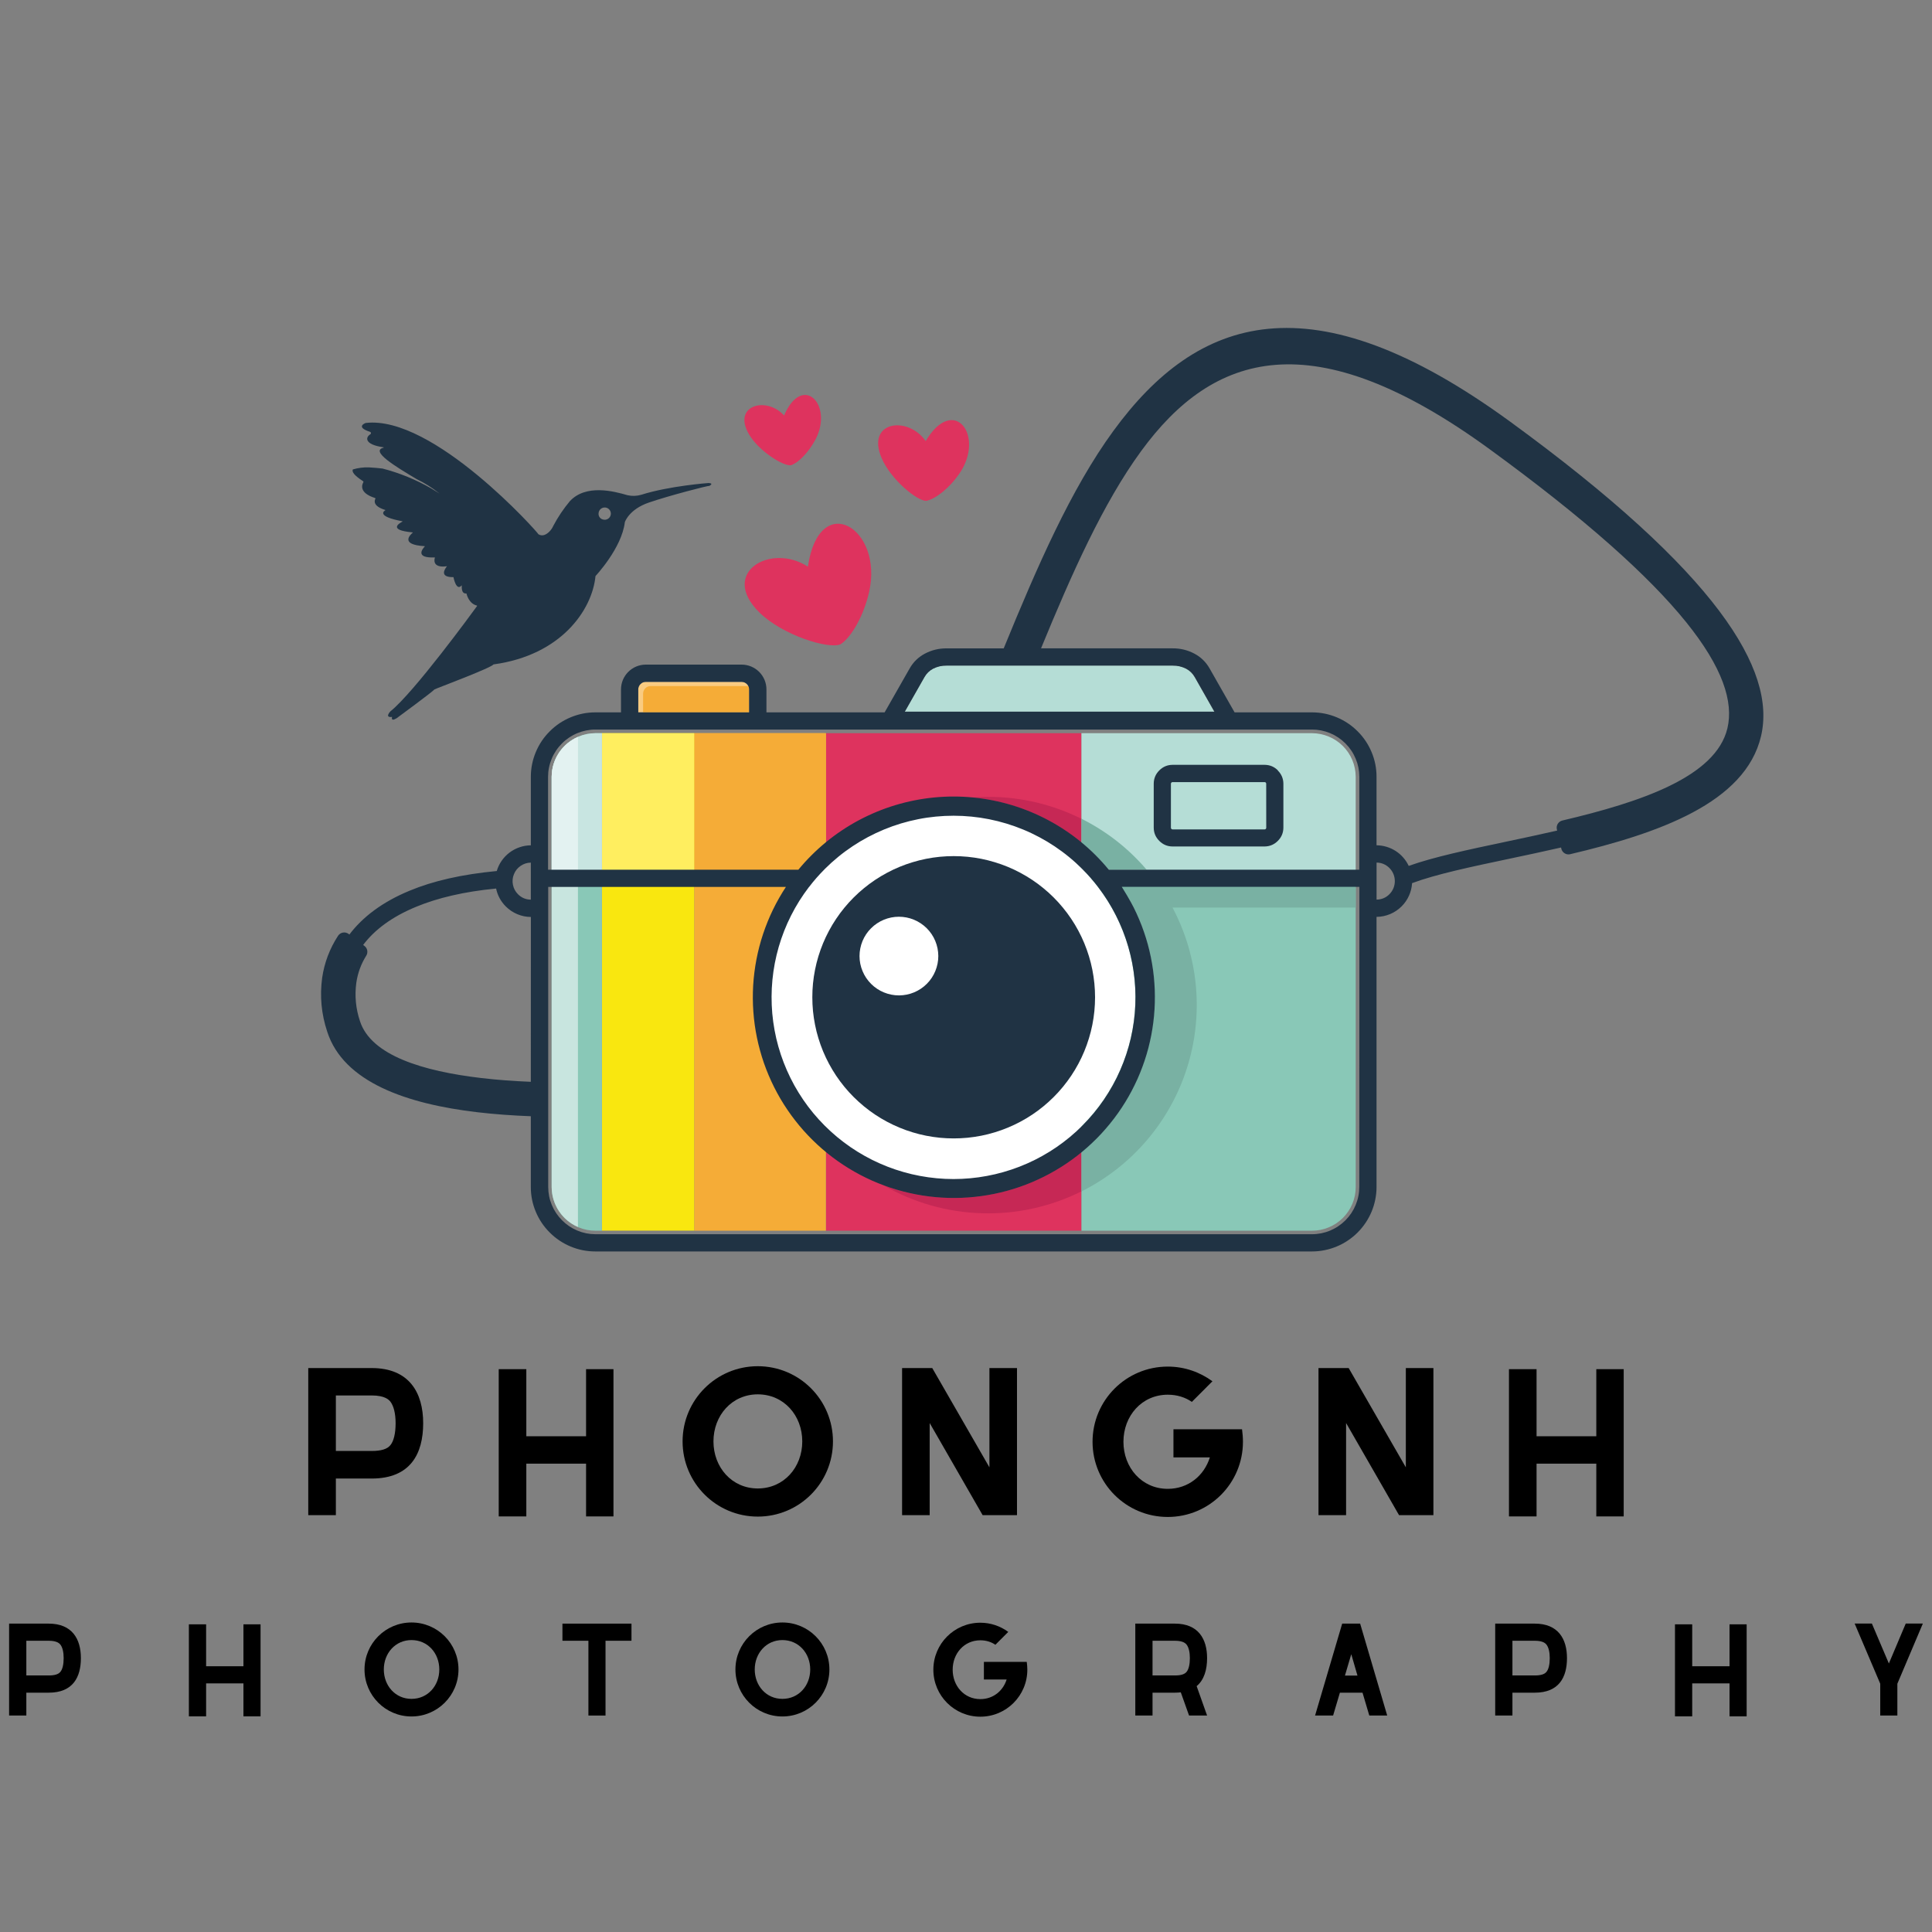 <?xml version="1.0" encoding="UTF-8"?><svg xmlns="http://www.w3.org/2000/svg" xmlns:xlink="http://www.w3.org/1999/xlink" contentScriptType="text/ecmascript" width="375" zoomAndPan="magnify" contentStyleType="text/css" viewBox="0 0 375 375" height="375" preserveAspectRatio="xMidYMid meet" version="1.0"><rect x="0" y="0" width="375" height="375" fill="#808080" stroke="none"/><defs><g><g id="glyph-0-0"><path d="M 14.809 -28.547 L 2.496 -28.547 L 2.496 0 L 7.852 0 L 7.852 -7.102 L 14.809 -7.102 C 22.34 -7.102 24.801 -11.918 24.801 -17.844 C 24.801 -23.766 22.09 -28.547 14.809 -28.547 Z M 18.449 -13.598 C 17.844 -12.812 16.629 -12.453 14.809 -12.453 L 7.852 -12.453 L 7.852 -23.23 L 14.809 -23.23 C 17.449 -23.23 18.164 -22.34 18.414 -22.055 C 19.09 -21.195 19.449 -19.699 19.449 -17.844 C 19.449 -15.879 19.09 -14.383 18.449 -13.598 Z M 18.449 -13.598 "/></g><g id="glyph-0-1"><path d="M 19.449 -28.332 L 19.449 -15.309 L 7.852 -15.309 L 7.852 -28.332 L 2.496 -28.332 L 2.496 0.25 L 7.852 0.25 L 7.852 -9.992 L 19.449 -9.992 L 19.449 0.25 L 24.766 0.25 L 24.766 -28.332 Z M 19.449 -28.332 "/></g><g id="glyph-0-2"><path d="M 15.844 -28.906 C 7.781 -28.906 1.25 -22.375 1.25 -14.309 C 1.25 -6.246 7.781 0.285 15.844 0.285 C 23.91 0.285 30.438 -6.246 30.438 -14.309 C 30.438 -22.375 23.91 -28.906 15.844 -28.906 Z M 15.844 -23.445 C 20.91 -23.445 24.48 -19.34 24.48 -14.309 C 24.48 -9.277 20.91 -5.176 15.844 -5.176 C 10.812 -5.176 7.242 -9.277 7.242 -14.309 C 7.242 -19.34 10.812 -23.445 15.844 -23.445 Z M 15.844 -23.445 "/></g><g id="glyph-0-3"><path d="M 19.449 -28.547 L 19.449 -9.277 L 8.352 -28.547 L 2.496 -28.547 L 2.496 0 L 7.852 0 L 7.852 -17.879 L 18.129 0 L 24.801 0 L 24.801 -28.547 Z M 19.449 -28.547 "/></g><g id="glyph-0-4"><path d="M 31.512 -16.664 L 18.199 -16.664 L 18.199 -11.207 L 25.266 -11.207 C 24.16 -7.672 21.09 -5.102 17.094 -5.102 C 12.062 -5.102 8.492 -9.207 8.492 -14.238 C 8.492 -19.27 12.062 -23.375 17.094 -23.375 C 18.879 -23.375 20.484 -22.875 21.77 -21.98 L 25.766 -25.98 C 23.34 -27.762 20.34 -28.832 17.094 -28.832 C 9.027 -28.832 2.496 -22.305 2.496 -14.238 C 2.496 -6.172 9.027 0.355 17.094 0.355 C 25.156 0.355 31.688 -6.172 31.688 -14.238 C 31.688 -15.059 31.617 -15.879 31.512 -16.664 Z M 31.512 -16.664 "/></g><g id="glyph-1-0"><path d="M 9.254 -17.84 L 1.562 -17.84 L 1.562 0 L 4.906 0 L 4.906 -4.438 L 9.254 -4.438 C 13.957 -4.438 15.496 -7.449 15.496 -11.148 C 15.496 -14.852 13.801 -17.84 9.254 -17.84 Z M 11.527 -8.496 C 11.148 -8.004 10.391 -7.781 9.254 -7.781 L 4.906 -7.781 L 4.906 -14.516 L 9.254 -14.516 C 10.902 -14.516 11.348 -13.957 11.504 -13.781 C 11.93 -13.246 12.152 -12.309 12.152 -11.148 C 12.152 -9.922 11.93 -8.984 11.527 -8.496 Z M 11.527 -8.496 "/></g><g id="glyph-1-1"><path d="M 12.152 -17.703 L 12.152 -9.566 L 4.906 -9.566 L 4.906 -17.703 L 1.562 -17.703 L 1.562 0.156 L 4.906 0.156 L 4.906 -6.242 L 12.152 -6.242 L 12.152 0.156 L 15.473 0.156 L 15.473 -17.703 Z M 12.152 -17.703 "/></g><g id="glyph-1-2"><path d="M 9.898 -18.062 C 4.859 -18.062 0.781 -13.98 0.781 -8.941 C 0.781 -3.902 4.859 0.18 9.898 0.18 C 14.938 0.18 19.02 -3.902 19.02 -8.941 C 19.02 -13.98 14.938 -18.062 9.898 -18.062 Z M 9.898 -14.648 C 13.066 -14.648 15.297 -12.086 15.297 -8.941 C 15.297 -5.797 13.066 -3.234 9.898 -3.234 C 6.758 -3.234 4.527 -5.797 4.527 -8.941 C 4.527 -12.086 6.758 -14.648 9.898 -14.648 Z M 9.898 -14.648 "/></g><g id="glyph-1-3"><path d="M 14.961 -17.84 L 1.562 -17.84 L 1.562 -14.516 L 6.602 -14.516 L 6.602 0 L 9.922 0 L 9.922 -14.516 L 14.961 -14.516 Z M 14.961 -17.84 "/></g><g id="glyph-1-4"><path d="M 19.688 -10.414 L 11.371 -10.414 L 11.371 -7 L 15.785 -7 C 15.094 -4.793 13.18 -3.188 10.68 -3.188 C 7.535 -3.188 5.309 -5.754 5.309 -8.898 C 5.309 -12.039 7.535 -14.605 10.68 -14.605 C 11.797 -14.605 12.797 -14.293 13.602 -13.734 L 16.098 -16.234 C 14.582 -17.348 12.711 -18.016 10.68 -18.016 C 5.641 -18.016 1.562 -13.938 1.562 -8.898 C 1.562 -3.859 5.641 0.223 10.68 0.223 C 15.719 0.223 19.801 -3.859 19.801 -8.898 C 19.801 -9.41 19.754 -9.922 19.688 -10.414 Z M 19.688 -10.414 "/></g><g id="glyph-1-5"><path d="M 15.496 -11.148 C 15.496 -14.852 13.801 -17.84 9.254 -17.84 L 1.562 -17.84 L 1.562 0 L 4.906 0 L 4.906 -4.438 L 9.254 -4.438 C 9.656 -4.438 10.035 -4.461 10.391 -4.504 L 11.996 0 L 15.496 0 L 13.469 -5.707 C 14.938 -6.934 15.496 -8.918 15.496 -11.148 Z M 4.906 -7.781 L 4.906 -14.516 L 9.254 -14.516 C 10.902 -14.516 11.348 -13.957 11.504 -13.781 C 11.93 -13.246 12.152 -12.309 12.152 -11.148 C 12.152 -9.922 11.93 -8.984 11.527 -8.496 C 11.148 -8.004 10.391 -7.781 9.254 -7.781 Z M 4.906 -7.781 "/></g><g id="glyph-1-6"><path d="M 12.086 0 L 15.562 0 L 10.324 -17.793 L 10.324 -17.84 L 6.824 -17.84 L 1.562 0 L 5.062 0 L 6.379 -4.438 L 10.77 -4.438 Z M 7.359 -7.758 L 8.586 -11.906 L 9.789 -7.758 Z M 7.359 -7.758 "/></g><g id="glyph-1-7"><path d="M 11.484 -17.859 L 8.207 -10.102 L 4.906 -17.859 L 1.562 -17.859 L 6.531 -6.176 L 6.531 0 L 9.855 0 L 9.855 -6.176 L 14.805 -17.859 Z M 11.484 -17.859 "/></g></g><clipPath id="clip-0"><path d="M 62.039 63.656 L 342.539 63.656 L 342.539 242.906 L 62.039 242.906 Z M 62.039 63.656 " clip-rule="nonzero"/></clipPath></defs><path fill="rgb(87.059%, 20%, 36.859%)" d="M 160.309 218.613 L 160.309 238.879 L 209.91 238.879 L 209.91 218.613 C 209.098 219.418 208.242 220.184 207.352 220.906 C 206.461 221.629 205.539 222.305 204.582 222.938 C 203.629 223.57 202.641 224.156 201.629 224.691 C 200.617 225.227 199.578 225.715 198.516 226.148 C 197.457 226.582 196.379 226.965 195.277 227.297 C 194.18 227.629 193.07 227.902 191.945 228.125 C 190.816 228.348 189.684 228.516 188.543 228.625 C 187.402 228.738 186.258 228.793 185.109 228.793 C 183.965 228.793 182.82 228.738 181.676 228.625 C 180.535 228.516 179.402 228.348 178.277 228.125 C 177.152 227.902 176.039 227.629 174.941 227.297 C 173.844 226.965 172.766 226.582 171.703 226.148 C 170.641 225.715 169.605 225.227 168.594 224.691 C 167.578 224.156 166.594 223.57 165.637 222.938 C 164.68 222.305 163.758 221.629 162.867 220.906 C 161.977 220.184 161.125 219.418 160.309 218.613 Z M 160.309 218.613 " fill-opacity="1" fill-rule="evenodd"/><path fill="rgb(87.059%, 20%, 36.859%)" d="M 160.309 142.312 L 160.309 168.52 C 161.125 167.715 161.977 166.953 162.867 166.23 C 163.758 165.508 164.684 164.832 165.641 164.199 C 166.594 163.566 167.578 162.984 168.594 162.449 C 169.605 161.91 170.645 161.426 171.703 160.992 C 172.766 160.555 173.844 160.176 174.945 159.844 C 176.043 159.516 177.152 159.238 178.277 159.016 C 179.402 158.793 180.535 158.629 181.68 158.516 C 182.82 158.406 183.965 158.352 185.109 158.352 C 186.258 158.352 187.402 158.406 188.543 158.516 C 189.684 158.629 190.816 158.793 191.941 159.016 C 193.066 159.238 194.18 159.516 195.277 159.844 C 196.375 160.176 197.457 160.555 198.516 160.992 C 199.578 161.426 200.613 161.91 201.629 162.449 C 202.641 162.984 203.625 163.566 204.582 164.199 C 205.539 164.832 206.461 165.508 207.352 166.23 C 208.242 166.953 209.094 167.715 209.91 168.52 L 209.91 142.312 Z M 160.309 142.312 " fill-opacity="1" fill-rule="evenodd"/><path fill="rgb(87.059%, 20%, 36.859%)" d="M 163.156 125.051 C 165.305 123.641 167.641 119.488 168.684 114.953 C 171.562 102.469 159.008 94.984 156.812 109.988 C 149.594 105.297 139.566 111.148 147.379 118.859 C 151.891 123.316 160.871 126.074 163.156 125.051 Z M 163.156 125.051 " fill-opacity="1" fill-rule="evenodd"/><path fill="rgb(87.059%, 20%, 36.859%)" d="M 179.801 97.215 C 181.582 96.859 184.227 94.777 186.125 92.059 C 191.355 84.664 185.148 76.41 179.672 85.617 C 176.207 80.617 168.059 81.754 171.117 88.898 C 172.891 93.07 178.027 97.277 179.801 97.215 Z M 179.801 97.215 " fill-opacity="1" fill-rule="evenodd"/><path fill="rgb(87.059%, 20%, 36.859%)" d="M 153.543 90.301 C 154.992 89.812 156.973 87.781 158.277 85.32 C 161.844 78.562 155.762 72.336 152.191 80.645 C 148.746 76.836 142.07 78.672 145.387 84.316 C 147.309 87.574 152.062 90.539 153.543 90.301 Z M 153.543 90.301 " fill-opacity="1" fill-rule="evenodd"/><path fill="rgb(96.078%, 67.45%, 21.57%)" d="M 160.309 218.613 L 160.309 238.879 L 134.742 238.879 L 134.742 142.312 L 160.309 142.312 L 160.309 168.52 L 160.168 168.664 C 159.352 169.477 158.574 170.332 157.844 171.223 C 157.109 172.113 156.422 173.039 155.777 174 C 155.137 174.957 154.543 175.945 154 176.965 C 153.453 177.98 152.961 179.023 152.52 180.09 C 152.074 181.156 151.688 182.242 151.352 183.344 C 151.016 184.449 150.734 185.566 150.512 186.699 C 150.285 187.828 150.113 188.969 150 190.117 C 149.887 191.266 149.832 192.418 149.832 193.57 C 149.832 194.723 149.887 195.875 150 197.023 C 150.113 198.172 150.285 199.312 150.512 200.441 C 150.734 201.574 151.016 202.691 151.352 203.797 C 151.688 204.898 152.074 205.984 152.52 207.051 C 152.961 208.117 153.453 209.16 154 210.176 C 154.543 211.195 155.137 212.184 155.777 213.141 C 156.422 214.102 157.109 215.027 157.844 215.918 C 158.574 216.809 159.352 217.664 160.168 218.48 Z M 160.309 218.613 " fill-opacity="1" fill-rule="evenodd"/><path fill="rgb(96.078%, 67.45%, 21.57%)" d="M 134.742 170.473 L 134.742 142.312 L 160.309 142.312 L 160.309 168.52 L 160.168 168.664 C 159.582 169.25 159.012 169.855 158.473 170.473 Z M 134.742 170.473 " fill-opacity="1" fill-rule="evenodd"/><path fill="rgb(97.649%, 90.59%, 5.879%)" d="M 116.836 142.312 L 134.742 142.312 L 134.742 238.867 L 116.836 238.867 Z M 116.836 142.312 " fill-opacity="1" fill-rule="nonzero"/><path fill="rgb(100%, 93.329%, 37.25%)" d="M 116.836 142.312 L 134.742 142.312 L 134.742 170.48 L 116.836 170.48 Z M 116.836 142.312 " fill-opacity="1" fill-rule="nonzero"/><path fill="rgb(53.729%, 78.429%, 71.759%)" d="M 116.836 142.312 L 116.836 238.879 L 115.547 238.879 C 114.992 238.879 114.441 238.824 113.895 238.715 C 113.348 238.605 112.82 238.441 112.309 238.23 C 111.793 238.016 111.305 237.754 110.844 237.445 C 110.379 237.137 109.953 236.785 109.559 236.395 C 109.168 236 108.816 235.574 108.508 235.113 C 108.195 234.652 107.934 234.164 107.723 233.652 C 107.508 233.137 107.348 232.609 107.238 232.066 C 107.125 231.52 107.07 230.973 107.07 230.414 L 107.07 150.773 C 107.07 150.219 107.125 149.668 107.238 149.121 C 107.348 148.578 107.508 148.047 107.723 147.535 C 107.938 147.023 108.199 146.535 108.508 146.074 C 108.82 145.613 109.172 145.184 109.566 144.793 C 109.957 144.398 110.387 144.051 110.852 143.742 C 111.312 143.434 111.801 143.172 112.316 142.961 C 112.832 142.746 113.359 142.586 113.906 142.477 C 114.453 142.371 115.004 142.316 115.559 142.312 Z M 116.836 142.312 " fill-opacity="1" fill-rule="evenodd"/><path fill="rgb(78.429%, 89.799%, 87.45%)" d="M 112.18 238.16 C 111.426 237.832 110.734 237.402 110.105 236.871 C 109.477 236.344 108.934 235.734 108.48 235.051 C 108.031 234.363 107.684 233.625 107.445 232.84 C 107.207 232.055 107.086 231.25 107.082 230.43 L 107.082 150.773 C 107.086 149.953 107.207 149.148 107.445 148.363 C 107.684 147.574 108.031 146.84 108.484 146.152 C 108.934 145.469 109.477 144.859 110.105 144.328 C 110.734 143.801 111.426 143.371 112.18 143.043 Z M 112.18 238.16 " fill-opacity="1" fill-rule="evenodd"/><path fill="rgb(78.429%, 89.799%, 88.239%)" d="M 116.836 142.312 L 116.836 170.473 L 107.082 170.473 L 107.082 150.773 C 107.082 150.219 107.141 149.668 107.25 149.125 C 107.359 148.578 107.52 148.051 107.734 147.539 C 107.949 147.027 108.211 146.539 108.52 146.078 C 108.828 145.617 109.18 145.188 109.574 144.797 C 109.965 144.406 110.395 144.055 110.855 143.746 C 111.32 143.438 111.805 143.176 112.32 142.965 C 112.832 142.75 113.363 142.59 113.906 142.48 C 114.453 142.371 115.004 142.316 115.559 142.312 Z M 116.836 142.312 " fill-opacity="1" fill-rule="evenodd"/><path fill="rgb(89.02%, 94.899%, 94.51%)" d="M 112.18 170.473 L 107.082 170.473 L 107.082 150.773 C 107.086 149.953 107.207 149.148 107.445 148.363 C 107.684 147.574 108.031 146.84 108.484 146.152 C 108.934 145.469 109.477 144.859 110.105 144.328 C 110.734 143.801 111.426 143.371 112.18 143.043 Z M 112.18 170.473 " fill-opacity="1" fill-rule="evenodd"/><path fill="rgb(100%, 100%, 100%)" d="M 185.109 230.68 C 186.328 230.68 187.543 230.621 188.754 230.5 C 189.965 230.383 191.168 230.203 192.359 229.965 C 193.555 229.73 194.734 229.434 195.898 229.082 C 197.062 228.727 198.207 228.32 199.332 227.855 C 200.457 227.391 201.555 226.871 202.629 226.297 C 203.703 225.723 204.746 225.102 205.758 224.426 C 206.77 223.75 207.746 223.027 208.688 222.254 C 209.629 221.484 210.527 220.668 211.387 219.809 C 212.25 218.949 213.066 218.051 213.836 217.109 C 214.609 216.172 215.332 215.195 216.012 214.184 C 216.688 213.176 217.312 212.133 217.887 211.062 C 218.457 209.988 218.977 208.891 219.445 207.77 C 219.91 206.645 220.32 205.504 220.672 204.34 C 221.027 203.176 221.32 202 221.559 200.809 C 221.797 199.613 221.977 198.414 222.094 197.203 C 222.215 195.996 222.273 194.781 222.273 193.566 C 222.273 192.352 222.215 191.141 222.094 189.93 C 221.973 188.719 221.797 187.52 221.559 186.328 C 221.32 185.133 221.023 183.957 220.672 182.793 C 220.32 181.629 219.91 180.488 219.441 179.363 C 218.977 178.242 218.457 177.145 217.883 176.07 C 217.309 175 216.684 173.957 216.008 172.949 C 215.332 171.938 214.609 170.961 213.836 170.023 C 213.062 169.082 212.246 168.184 211.387 167.324 C 210.523 166.465 209.625 165.648 208.684 164.879 C 207.742 164.109 206.766 163.383 205.754 162.711 C 204.742 162.035 203.699 161.41 202.625 160.836 C 201.551 160.266 200.453 159.746 199.328 159.281 C 198.203 158.812 197.059 158.406 195.895 158.051 C 194.727 157.699 193.551 157.406 192.355 157.168 C 191.16 156.93 189.957 156.754 188.746 156.633 C 187.535 156.516 186.32 156.453 185.105 156.453 C 183.887 156.453 182.672 156.516 181.461 156.633 C 180.25 156.754 179.047 156.93 177.852 157.168 C 176.66 157.406 175.48 157.699 174.312 158.055 C 173.148 158.406 172.004 158.816 170.879 159.281 C 169.754 159.746 168.656 160.266 167.582 160.836 C 166.508 161.41 165.465 162.035 164.453 162.711 C 163.441 163.387 162.465 164.109 161.523 164.879 C 160.582 165.652 159.684 166.465 158.82 167.324 C 157.961 168.184 157.145 169.086 156.371 170.023 C 155.602 170.965 154.875 171.938 154.199 172.949 C 153.523 173.961 152.898 175 152.324 176.074 C 151.75 177.145 151.23 178.242 150.766 179.367 C 150.297 180.488 149.891 181.633 149.535 182.793 C 149.184 183.957 148.887 185.137 148.648 186.328 C 148.41 187.52 148.234 188.719 148.113 189.93 C 147.996 191.141 147.934 192.352 147.934 193.566 C 147.938 194.781 148 195.992 148.121 197.203 C 148.242 198.41 148.422 199.613 148.66 200.805 C 148.898 201.996 149.195 203.172 149.551 204.332 C 149.906 205.496 150.316 206.637 150.785 207.762 C 151.25 208.883 151.77 209.98 152.348 211.051 C 152.922 212.121 153.547 213.16 154.223 214.172 C 154.898 215.18 155.625 216.156 156.395 217.094 C 157.168 218.035 157.984 218.934 158.844 219.793 C 159.707 220.652 160.605 221.465 161.547 222.234 C 162.488 223.008 163.461 223.73 164.473 224.406 C 165.484 225.082 166.527 225.707 167.602 226.277 C 168.672 226.852 169.773 227.371 170.895 227.836 C 172.02 228.305 173.164 228.715 174.328 229.066 C 175.492 229.422 176.672 229.719 177.863 229.957 C 179.055 230.195 180.258 230.375 181.469 230.496 C 182.68 230.617 183.895 230.676 185.109 230.68 Z M 185.109 230.68 " fill-opacity="1" fill-rule="evenodd"/><path fill="rgb(12.549%, 20%, 26.669%)" d="M 204.512 174.195 C 205.148 174.828 205.75 175.492 206.32 176.188 C 206.891 176.879 207.426 177.602 207.926 178.348 C 208.426 179.094 208.887 179.859 209.309 180.652 C 209.734 181.445 210.117 182.254 210.461 183.082 C 210.805 183.914 211.105 184.758 211.367 185.613 C 211.629 186.473 211.848 187.344 212.023 188.223 C 212.199 189.102 212.328 189.988 212.418 190.883 C 212.504 191.777 212.551 192.672 212.551 193.566 C 212.551 194.465 212.504 195.359 212.418 196.254 C 212.328 197.148 212.199 198.031 212.023 198.914 C 211.848 199.793 211.629 200.664 211.367 201.52 C 211.105 202.379 210.805 203.223 210.461 204.055 C 210.117 204.883 209.734 205.691 209.309 206.484 C 208.887 207.273 208.426 208.043 207.926 208.789 C 207.426 209.535 206.891 210.254 206.32 210.949 C 205.75 211.645 205.148 212.309 204.512 212.941 C 203.879 213.574 203.211 214.176 202.516 214.746 C 201.824 215.316 201.102 215.852 200.355 216.348 C 199.605 216.848 198.836 217.309 198.043 217.73 C 197.254 218.152 196.441 218.535 195.609 218.879 C 194.781 219.223 193.934 219.527 193.074 219.785 C 192.215 220.047 191.344 220.266 190.465 220.441 C 189.582 220.613 188.695 220.746 187.801 220.836 C 186.906 220.922 186.008 220.965 185.109 220.965 C 184.211 220.965 183.316 220.922 182.422 220.836 C 181.527 220.746 180.637 220.613 179.758 220.441 C 178.875 220.266 178.004 220.047 177.145 219.785 C 176.285 219.527 175.438 219.223 174.609 218.879 C 173.777 218.535 172.969 218.152 172.176 217.73 C 171.383 217.309 170.613 216.848 169.863 216.348 C 169.117 215.852 168.398 215.316 167.703 214.746 C 167.008 214.176 166.344 213.574 165.707 212.941 C 165.07 212.309 164.469 211.645 163.898 210.949 C 163.328 210.254 162.793 209.535 162.293 208.789 C 161.797 208.043 161.332 207.273 160.91 206.484 C 160.488 205.691 160.102 204.883 159.758 204.055 C 159.414 203.223 159.113 202.379 158.852 201.52 C 158.59 200.664 158.371 199.793 158.199 198.914 C 158.023 198.031 157.891 197.145 157.801 196.254 C 157.715 195.359 157.672 194.465 157.672 193.566 C 157.672 192.672 157.715 191.777 157.801 190.883 C 157.891 189.988 158.023 189.102 158.199 188.223 C 158.371 187.344 158.59 186.473 158.852 185.613 C 159.113 184.758 159.414 183.914 159.758 183.082 C 160.102 182.254 160.488 181.445 160.91 180.652 C 161.332 179.859 161.797 179.094 162.293 178.348 C 162.793 177.602 163.328 176.879 163.898 176.188 C 164.469 175.492 165.07 174.828 165.707 174.195 C 166.344 173.559 167.008 172.957 167.703 172.391 C 168.398 171.82 169.117 171.285 169.863 170.789 C 170.613 170.289 171.383 169.828 172.176 169.406 C 172.969 168.98 173.777 168.598 174.609 168.254 C 175.438 167.914 176.285 167.609 177.145 167.352 C 178.004 167.09 178.875 166.871 179.758 166.695 C 180.637 166.52 181.527 166.391 182.422 166.301 C 183.316 166.215 184.211 166.172 185.109 166.172 C 186.008 166.172 186.906 166.215 187.801 166.301 C 188.695 166.391 189.582 166.52 190.465 166.695 C 191.344 166.871 192.215 167.09 193.074 167.352 C 193.934 167.609 194.781 167.914 195.609 168.254 C 196.441 168.598 197.254 168.98 198.043 169.406 C 198.836 169.828 199.605 170.289 200.355 170.789 C 201.102 171.285 201.824 171.82 202.516 172.391 C 203.211 172.957 203.879 173.559 204.512 174.195 Z M 204.512 174.195 " fill-opacity="1" fill-rule="nonzero"/><path fill="rgb(100%, 100%, 100%)" d="M 245.441 151.797 L 227.602 151.797 L 227.273 152.133 L 227.363 160.895 L 227.602 160.996 L 245.441 160.996 L 245.777 160.656 L 245.688 151.895 Z M 245.441 151.797 " fill-opacity="1" fill-rule="evenodd"/><path fill="rgb(53.729%, 78.429%, 71.759%)" d="M 211.574 170.293 C 212.309 171.121 213 171.984 213.652 172.883 C 214.305 173.777 214.91 174.699 215.477 175.652 C 216.039 176.605 216.559 177.582 217.031 178.586 C 217.504 179.586 217.926 180.609 218.301 181.648 C 218.676 182.691 219.004 183.746 219.277 184.82 C 219.555 185.891 219.777 186.977 219.953 188.066 C 220.125 189.16 220.246 190.262 220.316 191.363 C 220.387 192.469 220.402 193.574 220.367 194.684 C 220.332 195.789 220.246 196.891 220.109 197.988 C 219.969 199.086 219.777 200.176 219.535 201.258 C 219.297 202.336 219.004 203.402 218.66 204.457 C 218.316 205.508 217.926 206.543 217.488 207.559 C 217.047 208.574 216.559 209.566 216.023 210.539 C 215.492 211.508 214.914 212.449 214.289 213.367 C 213.668 214.281 213 215.164 212.297 216.02 C 211.59 216.871 210.844 217.688 210.059 218.473 L 209.918 218.613 L 209.918 238.879 L 254.668 238.879 C 255.223 238.879 255.773 238.824 256.32 238.715 C 256.867 238.605 257.395 238.445 257.91 238.23 C 258.422 238.02 258.91 237.758 259.371 237.449 C 259.836 237.141 260.262 236.789 260.656 236.395 C 261.051 236.004 261.402 235.574 261.711 235.113 C 262.02 234.652 262.281 234.164 262.496 233.652 C 262.707 233.141 262.871 232.609 262.98 232.066 C 263.09 231.52 263.145 230.973 263.145 230.414 L 263.145 170.504 L 211.742 170.504 C 211.691 170.414 211.629 170.355 211.574 170.293 Z M 211.574 170.293 " fill-opacity="1" fill-rule="nonzero"/><path fill="rgb(53.729%, 78.429%, 71.759%)" d="M 209.91 142.312 L 209.91 168.52 L 210.008 168.617 L 209.91 168.52 Z M 209.91 142.312 " fill-opacity="1" fill-rule="nonzero"/><path fill="rgb(53.729%, 78.429%, 71.759%)" d="M 232.707 132.852 L 235.227 137.289 Z M 232.707 132.852 " fill-opacity="1" fill-rule="nonzero"/><path fill="rgb(70.979%, 86.67%, 83.919%)" d="M 263.141 150.773 C 263.137 150.219 263.082 149.668 262.973 149.125 C 262.863 148.578 262.699 148.051 262.488 147.539 C 262.273 147.027 262.012 146.539 261.703 146.078 C 261.391 145.617 261.043 145.188 260.648 144.797 C 260.254 144.406 259.828 144.055 259.363 143.746 C 258.902 143.438 258.414 143.176 257.902 142.965 C 257.387 142.75 256.859 142.59 256.312 142.48 C 255.77 142.371 255.219 142.316 254.66 142.312 L 209.91 142.312 L 209.91 168.52 L 210.055 168.664 C 210.574 169.191 211.078 169.738 211.574 170.293 C 211.629 170.355 211.691 170.414 211.742 170.473 L 263.141 170.473 Z M 263.141 150.773 " fill-opacity="1" fill-rule="nonzero"/><path fill="rgb(70.979%, 86.67%, 83.919%)" d="M 235.707 138.133 L 235.223 137.289 L 232.699 132.852 L 231.875 131.402 C 231.477 130.703 230.926 130.168 230.215 129.789 C 229.391 129.371 228.516 129.168 227.59 129.184 L 183.719 129.184 C 182.789 129.168 181.914 129.371 181.09 129.789 C 180.383 130.168 179.828 130.703 179.434 131.402 L 175.602 138.133 Z M 235.707 138.133 " fill-opacity="1" fill-rule="nonzero"/><path fill="rgb(97.649%, 79.61%, 50.589%)" d="M 145.406 138.27 L 145.406 133.812 C 145.406 133.617 145.367 133.43 145.293 133.25 C 145.219 133.07 145.113 132.914 144.977 132.777 C 144.84 132.641 144.68 132.535 144.5 132.461 C 144.324 132.387 144.137 132.348 143.941 132.348 L 125.348 132.348 C 124.945 132.348 124.602 132.488 124.316 132.773 C 124.031 133.062 123.887 133.406 123.883 133.812 L 123.883 138.27 Z M 145.406 138.27 " fill-opacity="1" fill-rule="evenodd"/><path fill="rgb(96.078%, 67.45%, 21.57%)" d="M 145.406 138.27 L 145.406 133.812 C 145.406 133.605 145.363 133.406 145.285 133.219 C 145.152 133.18 145.02 133.16 144.883 133.16 L 126.289 133.16 C 126.094 133.16 125.91 133.199 125.73 133.273 C 125.551 133.348 125.395 133.457 125.258 133.594 C 125.121 133.73 125.016 133.887 124.941 134.066 C 124.863 134.242 124.828 134.43 124.824 134.621 L 124.824 138.27 Z M 145.406 138.27 " fill-opacity="1" fill-rule="evenodd"/><path fill="rgb(77.649%, 15.689%, 33.33%)" d="M 209.91 163.508 L 209.91 158.934 C 207.098 157.527 204.16 156.465 201.098 155.742 C 198.035 155.023 194.93 154.664 191.781 154.672 C 190.723 154.672 189.68 154.707 188.641 154.785 C 192.543 155.137 196.309 156.055 199.938 157.543 C 203.562 159.027 206.887 161.016 209.91 163.508 Z M 209.91 163.508 " fill-opacity="1" fill-rule="evenodd"/><path fill="rgb(77.649%, 15.689%, 33.33%)" d="M 209.91 223.652 C 208.598 224.73 207.219 225.719 205.777 226.617 C 204.336 227.516 202.84 228.316 201.293 229.02 C 199.746 229.723 198.16 230.324 196.535 230.82 C 194.91 231.316 193.258 231.707 191.582 231.988 C 189.906 232.27 188.219 232.441 186.52 232.5 C 184.82 232.562 183.125 232.512 181.43 232.352 C 179.738 232.195 178.062 231.926 176.406 231.547 C 174.75 231.168 173.125 230.684 171.531 230.094 C 172.977 230.926 174.465 231.668 176.004 232.316 C 177.539 232.965 179.113 233.516 180.719 233.973 C 182.324 234.43 183.949 234.781 185.598 235.035 C 187.25 235.293 188.906 235.445 190.574 235.492 C 192.242 235.543 193.91 235.492 195.57 235.336 C 197.23 235.18 198.879 234.922 200.508 234.562 C 202.137 234.207 203.738 233.75 205.312 233.191 C 206.887 232.637 208.418 231.984 209.91 231.242 Z M 209.91 223.652 " fill-opacity="1" fill-rule="evenodd"/><path fill="rgb(100%, 100%, 100%)" d="M 215.828 172.668 C 216.594 173.793 217.301 174.953 217.945 176.156 L 215.828 176.156 Z M 215.828 172.668 " fill-opacity="1" fill-rule="evenodd"/><path fill="rgb(47.449%, 69.409%, 63.919%)" d="M 215.223 168.805 L 222.559 168.805 C 219.004 164.656 214.781 161.359 209.898 158.91 L 209.898 163.508 C 210.867 164.309 211.801 165.156 212.691 166.039 C 213.582 166.922 214.434 167.832 215.223 168.805 Z M 215.223 168.805 " fill-opacity="1" fill-rule="evenodd"/><path fill="rgb(47.449%, 69.409%, 63.919%)" d="M 263.141 176.156 L 263.141 172.148 L 215.828 172.148 L 215.828 176.156 L 220.02 176.156 C 220.93 177.973 221.691 179.848 222.305 181.785 C 222.922 183.723 223.383 185.695 223.688 187.703 C 223.992 189.711 224.141 191.73 224.133 193.762 C 224.121 195.793 223.953 197.809 223.625 199.816 C 223.301 201.82 222.82 203.789 222.184 205.719 C 221.551 207.648 220.77 209.516 219.844 211.324 C 218.918 213.133 217.855 214.859 216.656 216.5 C 215.461 218.145 214.145 219.684 212.703 221.121 C 211.816 222.008 210.879 222.852 209.91 223.652 L 209.91 231.254 C 211.113 230.652 212.285 229.992 213.422 229.273 C 214.559 228.555 215.66 227.781 216.719 226.953 C 217.781 226.125 218.797 225.246 219.77 224.32 C 220.742 223.391 221.668 222.414 222.543 221.395 C 223.418 220.375 224.242 219.312 225.012 218.207 C 225.781 217.105 226.492 215.969 227.148 214.793 C 227.805 213.621 228.398 212.418 228.938 211.184 C 229.473 209.953 229.945 208.695 230.355 207.414 C 230.766 206.137 231.113 204.84 231.395 203.523 C 231.676 202.211 231.891 200.887 232.039 199.551 C 232.188 198.215 232.27 196.875 232.285 195.531 C 232.301 194.188 232.246 192.844 232.129 191.504 C 232.008 190.168 231.824 188.836 231.574 187.516 C 231.32 186.195 231.004 184.891 230.625 183.602 C 230.242 182.312 229.797 181.047 229.289 179.805 C 228.781 178.559 228.211 177.344 227.582 176.156 Z M 263.141 176.156 " fill-opacity="1" fill-rule="evenodd"/><g clip-path="url(#clip-0)"><path fill="rgb(12.549%, 20%, 26.669%)" d="M 293.031 81.777 C 254.441 53.664 232.352 61.395 216.113 83.629 C 207.848 94.945 201.312 109.988 194.82 125.848 L 183.734 125.848 C 182.254 125.836 180.855 126.172 179.543 126.859 C 178.258 127.535 177.262 128.504 176.551 129.766 L 171.703 138.273 L 148.766 138.273 L 148.766 133.812 C 148.766 133.496 148.734 133.184 148.672 132.871 C 148.613 132.562 148.52 132.262 148.398 131.969 C 148.277 131.68 148.129 131.402 147.953 131.141 C 147.777 130.875 147.578 130.633 147.355 130.41 C 147.129 130.188 146.887 129.988 146.625 129.812 C 146.359 129.637 146.082 129.488 145.793 129.367 C 145.5 129.246 145.199 129.152 144.887 129.094 C 144.578 129.031 144.266 129 143.949 129 L 125.348 129 C 125.031 129 124.719 129.031 124.41 129.094 C 124.098 129.156 123.797 129.246 123.508 129.367 C 123.215 129.488 122.938 129.637 122.676 129.812 C 122.41 129.988 122.168 130.188 121.945 130.414 C 121.723 130.637 121.523 130.879 121.348 131.141 C 121.172 131.402 121.023 131.68 120.902 131.973 C 120.781 132.262 120.691 132.562 120.629 132.875 C 120.566 133.184 120.535 133.496 120.535 133.812 L 120.535 138.27 L 115.559 138.27 C 113.898 138.27 112.305 138.59 110.77 139.227 C 109.238 139.863 107.887 140.766 106.715 141.941 C 105.539 143.109 104.633 144.457 103.996 145.988 C 103.359 147.516 103.039 149.109 103.035 150.766 L 103.035 164.074 C 102.289 164.082 101.562 164.207 100.855 164.449 C 100.148 164.688 99.5 165.031 98.902 165.48 C 98.309 165.93 97.797 166.461 97.371 167.074 C 96.945 167.688 96.629 168.352 96.418 169.066 C 89.625 169.711 84.023 171 79.512 172.883 C 74.184 175.078 70.344 178.035 67.816 181.391 L 67.668 181.277 C 67.508 181.156 67.332 181.074 67.141 181.027 C 66.949 180.98 66.754 180.977 66.559 181.012 C 66.363 181.047 66.184 181.117 66.02 181.227 C 65.852 181.34 65.719 181.477 65.609 181.645 C 63.992 184.133 62.965 186.848 62.531 189.785 C 62.051 193.34 62.375 196.824 63.508 200.227 C 66.66 210.078 79.031 214.285 92.656 215.883 C 96.082 216.289 99.586 216.527 103.031 216.66 L 103.031 230.41 C 103.031 232.066 103.352 233.66 103.988 235.188 C 104.625 236.715 105.531 238.066 106.707 239.234 C 107.879 240.41 109.234 241.316 110.766 241.953 C 112.301 242.59 113.898 242.906 115.559 242.906 L 254.66 242.906 C 255.484 242.906 256.297 242.824 257.102 242.66 C 257.906 242.5 258.691 242.262 259.449 241.945 C 260.207 241.633 260.93 241.246 261.609 240.789 C 262.293 240.332 262.926 239.816 263.508 239.234 C 264.086 238.656 264.605 238.023 265.062 237.344 C 265.52 236.66 265.906 235.941 266.223 235.184 C 266.539 234.426 266.777 233.645 266.938 232.84 C 267.102 232.035 267.184 231.223 267.184 230.402 L 267.184 177.965 C 268.098 177.957 268.977 177.777 269.816 177.426 C 270.66 177.07 271.402 176.574 272.047 175.93 C 272.652 175.328 273.133 174.637 273.48 173.859 C 273.832 173.086 274.031 172.27 274.082 171.418 C 278.715 169.691 285.48 168.262 292.883 166.699 C 296.184 166 299.605 165.281 303 164.5 L 303.051 164.734 C 303.094 164.918 303.168 165.086 303.281 165.238 C 303.391 165.395 303.527 165.52 303.688 165.621 C 303.848 165.723 304.02 165.789 304.207 165.82 C 304.395 165.852 304.582 165.844 304.766 165.801 C 321.895 161.758 338.754 155.855 341.812 142.902 C 344.832 130.102 333.406 111.199 293.031 81.777 Z M 103.031 209.977 C 99.805 209.848 96.578 209.621 93.418 209.246 C 82.121 207.922 72.004 204.867 69.867 198.191 C 69.055 195.77 68.82 193.293 69.16 190.758 C 69.434 188.867 70.078 187.109 71.094 185.488 C 71.188 185.336 71.25 185.176 71.281 185 C 71.312 184.824 71.312 184.648 71.281 184.477 C 71.246 184.301 71.184 184.137 71.09 183.988 C 70.992 183.836 70.875 183.707 70.734 183.602 L 70.488 183.414 C 72.668 180.508 76.043 177.945 80.809 175.992 C 84.922 174.293 90.055 173.062 96.293 172.465 C 96.578 173.812 97.211 174.973 98.184 175.949 C 98.828 176.594 99.574 177.09 100.414 177.445 C 101.254 177.797 102.133 177.977 103.043 177.984 Z M 103.031 174.621 C 102.059 174.609 101.227 174.258 100.539 173.57 C 100.031 173.059 99.703 172.449 99.562 171.742 C 99.418 171.035 99.484 170.348 99.758 169.676 C 100.027 169.008 100.461 168.469 101.059 168.062 C 101.656 167.652 102.312 167.445 103.035 167.434 Z M 179.453 131.406 C 179.848 130.711 180.402 130.176 181.109 129.797 C 181.934 129.375 182.809 129.176 183.734 129.191 L 227.609 129.191 C 228.535 129.176 229.41 129.375 230.234 129.797 C 230.941 130.176 231.496 130.711 231.895 131.406 L 235.719 138.141 L 175.621 138.141 Z M 123.883 133.812 C 123.887 133.406 124.031 133.062 124.316 132.773 C 124.602 132.488 124.945 132.348 125.348 132.348 L 143.941 132.348 C 144.137 132.348 144.324 132.387 144.5 132.461 C 144.68 132.535 144.84 132.641 144.977 132.777 C 145.113 132.914 145.219 133.07 145.293 133.25 C 145.367 133.43 145.406 133.617 145.406 133.812 L 145.406 138.27 L 123.883 138.27 Z M 263.836 230.402 C 263.832 231.004 263.773 231.598 263.652 232.188 C 263.535 232.777 263.359 233.348 263.129 233.902 C 262.898 234.457 262.613 234.984 262.281 235.484 C 261.945 235.984 261.566 236.445 261.141 236.871 C 260.715 237.297 260.25 237.676 259.75 238.008 C 259.25 238.344 258.723 238.625 258.168 238.859 C 257.613 239.09 257.039 239.262 256.449 239.383 C 255.859 239.5 255.262 239.562 254.66 239.562 L 115.559 239.562 C 114.348 239.559 113.184 239.324 112.066 238.855 C 110.949 238.391 109.961 237.727 109.109 236.871 C 108.246 236.012 107.582 235.023 107.113 233.902 C 106.645 232.781 106.41 231.613 106.41 230.395 L 106.41 172.148 L 152.547 172.148 C 152.082 172.855 151.637 173.582 151.215 174.32 C 150.797 175.059 150.398 175.812 150.027 176.578 C 149.656 177.34 149.312 178.117 148.992 178.906 C 148.672 179.691 148.379 180.488 148.109 181.297 C 147.84 182.102 147.602 182.918 147.387 183.738 C 147.172 184.562 146.984 185.391 146.824 186.227 C 146.664 187.059 146.531 187.898 146.426 188.742 C 146.32 189.586 146.242 190.434 146.191 191.281 C 146.141 192.129 146.121 192.977 146.125 193.828 C 146.133 194.68 146.164 195.527 146.227 196.375 C 146.289 197.223 146.375 198.066 146.492 198.91 C 146.609 199.75 146.754 200.59 146.926 201.422 C 147.098 202.254 147.297 203.078 147.523 203.898 C 147.746 204.719 148 205.527 148.277 206.332 C 148.559 207.137 148.863 207.93 149.195 208.711 C 149.523 209.492 149.883 210.266 150.262 211.023 C 150.645 211.785 151.051 212.531 151.48 213.266 C 151.91 213.996 152.363 214.715 152.844 215.418 C 153.32 216.125 153.82 216.812 154.344 217.48 C 154.863 218.152 155.41 218.805 155.973 219.441 C 156.539 220.078 157.125 220.691 157.73 221.289 C 158.336 221.887 158.961 222.465 159.605 223.02 C 160.25 223.578 160.91 224.109 161.59 224.625 C 162.266 225.137 162.961 225.629 163.672 226.094 C 164.383 226.562 165.109 227.008 165.848 227.426 C 166.586 227.848 167.34 228.242 168.105 228.613 C 168.871 228.984 169.648 229.332 170.438 229.652 C 171.227 229.973 172.023 230.266 172.832 230.535 C 173.641 230.801 174.453 231.043 175.277 231.258 C 176.102 231.473 176.93 231.66 177.766 231.824 C 178.602 231.984 179.445 232.117 180.289 232.223 C 181.133 232.328 181.98 232.406 182.828 232.457 C 183.68 232.508 184.531 232.531 185.379 232.523 C 186.23 232.52 187.082 232.488 187.93 232.426 C 188.781 232.363 189.625 232.277 190.469 232.16 C 191.312 232.043 192.152 231.902 192.984 231.73 C 193.82 231.559 194.645 231.363 195.469 231.137 C 196.289 230.914 197.102 230.66 197.906 230.383 C 198.711 230.105 199.504 229.801 200.289 229.473 C 201.074 229.141 201.844 228.785 202.605 228.406 C 203.367 228.027 204.117 227.621 204.852 227.191 C 205.586 226.762 206.305 226.309 207.012 225.832 C 207.715 225.359 208.402 224.859 209.078 224.336 C 209.75 223.816 210.402 223.273 211.039 222.711 C 211.676 222.145 212.293 221.562 212.895 220.957 C 213.492 220.352 214.07 219.73 214.625 219.086 C 215.184 218.445 215.719 217.785 216.234 217.109 C 216.75 216.43 217.242 215.738 217.711 215.027 C 218.18 214.32 218.625 213.594 219.047 212.855 C 219.469 212.117 219.863 211.367 220.234 210.602 C 220.609 209.84 220.957 209.062 221.277 208.277 C 221.598 207.488 221.895 206.691 222.164 205.887 C 222.434 205.078 222.676 204.266 222.891 203.445 C 223.105 202.621 223.293 201.793 223.457 200.957 C 223.617 200.125 223.75 199.285 223.859 198.441 C 223.965 197.598 224.043 196.754 224.094 195.906 C 224.145 195.055 224.168 194.207 224.164 193.359 C 224.16 192.508 224.129 191.66 224.066 190.812 C 224.008 189.965 223.922 189.117 223.805 188.277 C 223.688 187.434 223.547 186.598 223.375 185.766 C 223.207 184.93 223.008 184.105 222.785 183.285 C 222.559 182.465 222.309 181.652 222.031 180.852 C 221.754 180.047 221.449 179.254 221.117 178.469 C 220.789 177.688 220.434 176.914 220.055 176.156 C 219.988 176.027 219.91 175.898 219.848 175.77 C 219.613 175.324 219.383 174.887 219.137 174.48 L 218.77 173.836 C 218.52 173.41 218.254 172.992 217.988 172.547 C 217.906 172.41 217.828 172.277 217.738 172.141 L 263.859 172.141 Z M 157.051 172.148 C 157.949 170.969 158.922 169.855 159.969 168.805 L 160.137 168.629 C 160.953 167.816 161.809 167.043 162.703 166.312 C 163.598 165.578 164.527 164.895 165.488 164.254 C 166.449 163.613 167.441 163.023 168.461 162.48 C 169.48 161.938 170.527 161.445 171.594 161.004 C 172.664 160.562 173.75 160.176 174.855 159.84 C 175.965 159.508 177.082 159.227 178.219 159.004 C 179.352 158.777 180.492 158.609 181.645 158.5 C 182.797 158.387 183.949 158.332 185.105 158.332 C 186.262 158.332 187.414 158.391 188.562 158.504 C 189.715 158.617 190.855 158.785 191.988 159.012 C 193.125 159.238 194.242 159.52 195.348 159.855 C 196.457 160.191 197.543 160.578 198.609 161.02 C 199.68 161.461 200.723 161.957 201.742 162.5 C 202.762 163.043 203.75 163.637 204.711 164.277 C 205.672 164.922 206.602 165.605 207.492 166.34 C 208.387 167.07 209.242 167.848 210.059 168.664 L 210.227 168.836 C 211.273 169.887 212.246 171 213.145 172.18 C 213.805 173.047 214.426 173.941 215.008 174.863 C 215.586 175.785 216.121 176.734 216.613 177.707 C 217.105 178.68 217.551 179.676 217.949 180.688 C 218.348 181.703 218.699 182.734 219.004 183.781 C 219.305 184.824 219.559 185.883 219.766 186.953 C 219.969 188.023 220.125 189.102 220.23 190.188 C 220.336 191.27 220.391 192.359 220.395 193.449 C 220.398 194.539 220.352 195.625 220.258 196.711 C 220.16 197.797 220.012 198.875 219.816 199.945 C 219.621 201.02 219.375 202.078 219.078 203.129 C 218.781 204.176 218.441 205.211 218.047 206.227 C 217.656 207.242 217.219 208.242 216.738 209.219 C 216.254 210.195 215.727 211.145 215.152 212.074 C 214.582 213.004 213.965 213.902 213.312 214.773 C 212.656 215.645 211.961 216.484 211.227 217.289 C 210.492 218.098 209.723 218.867 208.918 219.602 C 208.113 220.34 207.277 221.035 206.406 221.691 C 205.539 222.352 204.641 222.969 203.711 223.543 C 202.785 224.117 201.832 224.648 200.855 225.137 C 199.879 225.621 198.883 226.062 197.867 226.457 C 196.848 226.852 195.816 227.199 194.766 227.496 C 193.719 227.797 192.656 228.047 191.582 228.246 C 190.512 228.449 189.43 228.598 188.344 228.699 C 187.258 228.801 186.168 228.852 185.078 228.852 C 183.988 228.852 182.898 228.801 181.812 228.699 C 180.727 228.598 179.645 228.449 178.574 228.246 C 177.5 228.047 176.438 227.797 175.391 227.496 C 174.34 227.199 173.309 226.852 172.289 226.457 C 171.273 226.062 170.277 225.621 169.301 225.137 C 168.324 224.648 167.371 224.117 166.445 223.543 C 165.516 222.969 164.617 222.352 163.75 221.691 C 162.879 221.035 162.043 220.34 161.238 219.602 C 160.434 218.867 159.664 218.098 158.93 217.289 C 158.195 216.484 157.5 215.645 156.844 214.773 C 156.191 213.902 155.574 213.004 155.004 212.074 C 154.43 211.145 153.902 210.195 153.422 209.219 C 152.938 208.242 152.5 207.242 152.109 206.227 C 151.715 205.211 151.375 204.176 151.078 203.129 C 150.781 202.078 150.535 201.02 150.34 199.945 C 150.145 198.875 149.996 197.797 149.898 196.711 C 149.805 195.625 149.758 194.539 149.762 193.449 C 149.766 192.359 149.82 191.27 149.926 190.188 C 150.031 189.102 150.188 188.023 150.391 186.953 C 150.598 185.883 150.852 184.824 151.152 183.781 C 151.457 182.734 151.809 181.703 152.207 180.688 C 152.605 179.676 153.051 178.68 153.543 177.707 C 154.035 176.734 154.57 175.785 155.148 174.863 C 155.73 173.941 156.352 173.047 157.012 172.18 Z M 263.836 168.805 L 215.223 168.805 C 214.422 167.832 213.578 166.902 212.691 166.016 C 211.789 165.113 210.844 164.258 209.855 163.449 C 208.867 162.637 207.84 161.879 206.777 161.172 C 205.715 160.461 204.621 159.805 203.492 159.203 C 202.367 158.605 201.211 158.059 200.031 157.57 C 198.852 157.082 197.648 156.652 196.426 156.281 C 195.203 155.914 193.965 155.602 192.711 155.355 C 191.457 155.105 190.195 154.918 188.922 154.793 C 187.652 154.668 186.375 154.605 185.098 154.605 C 183.82 154.605 182.543 154.668 181.273 154.793 C 180 154.918 178.738 155.105 177.484 155.355 C 176.23 155.602 174.992 155.914 173.77 156.281 C 172.547 156.652 171.344 157.082 170.164 157.57 C 168.984 158.059 167.828 158.605 166.703 159.203 C 165.574 159.805 164.48 160.461 163.418 161.172 C 162.355 161.879 161.328 162.637 160.34 163.449 C 159.352 164.258 158.406 165.113 157.504 166.016 C 156.613 166.902 155.766 167.836 154.969 168.805 L 106.379 168.805 L 106.379 150.766 C 106.383 150.164 106.441 149.57 106.562 148.98 C 106.68 148.391 106.855 147.82 107.086 147.266 C 107.316 146.711 107.602 146.184 107.938 145.684 C 108.27 145.184 108.652 144.723 109.078 144.297 C 109.504 143.871 109.965 143.492 110.469 143.156 C 110.969 142.824 111.496 142.539 112.051 142.309 C 112.609 142.078 113.18 141.906 113.77 141.785 C 114.363 141.668 114.957 141.605 115.559 141.605 L 254.66 141.605 C 255.879 141.605 257.047 141.84 258.172 142.305 C 259.297 142.773 260.285 143.438 261.145 144.297 C 262.004 145.152 262.668 146.137 263.133 147.254 C 263.602 148.367 263.836 149.531 263.844 150.742 Z M 269.688 173.566 C 268.996 174.254 268.164 174.602 267.191 174.613 L 267.191 167.426 C 268.164 167.441 268.996 167.793 269.688 168.48 C 270.023 168.82 270.281 169.207 270.465 169.648 C 270.645 170.09 270.734 170.547 270.734 171.023 C 270.734 171.5 270.645 171.957 270.465 172.398 C 270.281 172.836 270.023 173.227 269.688 173.566 Z M 335.289 141.355 C 333.051 150.824 318.328 155.715 303.25 159.262 C 303.066 159.305 302.898 159.383 302.746 159.492 C 302.594 159.602 302.465 159.734 302.367 159.895 C 302.266 160.055 302.203 160.227 302.168 160.41 C 302.137 160.598 302.145 160.781 302.184 160.965 L 302.242 161.215 C 298.832 161.996 295.457 162.711 292.199 163.398 C 284.945 164.934 278.289 166.336 273.43 168.07 C 273.152 167.477 272.797 166.934 272.363 166.441 C 271.93 165.945 271.438 165.523 270.887 165.168 C 270.332 164.816 269.742 164.543 269.113 164.359 C 268.484 164.172 267.84 164.074 267.184 164.07 L 267.184 150.773 C 267.184 149.113 266.867 147.52 266.227 145.988 C 265.59 144.461 264.684 143.109 263.508 141.941 C 262.336 140.766 260.984 139.863 259.453 139.227 C 257.922 138.59 256.328 138.27 254.668 138.27 L 239.633 138.27 L 234.789 129.758 C 234.078 128.496 233.078 127.527 231.797 126.852 C 230.484 126.168 229.086 125.828 227.602 125.844 L 202.066 125.844 C 208.047 111.281 214.129 97.633 221.504 87.543 C 235.43 68.488 254.727 62.117 289.102 87.164 C 326.785 114.621 337.723 131.094 335.289 141.367 Z M 335.289 141.355 " fill-opacity="1" fill-rule="evenodd"/></g><path fill="rgb(12.549%, 20%, 26.669%)" d="M 248.043 149.535 C 247.332 148.82 246.469 148.461 245.461 148.453 L 227.602 148.453 C 226.594 148.457 225.73 148.82 225.02 149.535 C 224.305 150.246 223.945 151.105 223.938 152.113 L 223.938 160.641 C 223.941 161.648 224.305 162.508 225.02 163.219 C 225.73 163.934 226.594 164.297 227.602 164.301 L 245.441 164.301 C 246.449 164.293 247.312 163.934 248.023 163.219 C 248.738 162.508 249.098 161.648 249.105 160.641 L 249.105 152.133 C 249.098 151.125 248.734 150.266 248.023 149.555 Z M 245.777 160.66 C 245.777 160.75 245.75 160.828 245.688 160.895 C 245.621 160.957 245.539 160.992 245.449 160.988 L 227.602 160.988 C 227.512 160.988 227.434 160.957 227.371 160.895 C 227.305 160.828 227.273 160.75 227.273 160.66 L 227.273 152.133 C 227.273 152.039 227.305 151.961 227.371 151.895 C 227.434 151.832 227.512 151.801 227.602 151.805 L 245.441 151.805 C 245.535 151.801 245.613 151.828 245.68 151.895 C 245.742 151.961 245.773 152.039 245.77 152.133 Z M 245.777 160.66 " fill-opacity="1" fill-rule="evenodd"/><path fill="rgb(12.549%, 20%, 26.669%)" d="M 70.457 93.387 C 70.555 93.453 70.574 93.535 70.512 93.637 C 70.242 94.109 69.668 95.672 72.797 96.664 C 72.879 96.691 72.902 96.742 72.863 96.82 C 72.676 97.16 72.328 98.238 74.797 98.992 C 74.797 98.992 74.797 99.031 74.797 99.031 C 74.512 99.203 73.012 100.223 78.121 101.184 L 78.121 101.238 C 77.629 101.492 75.094 102.883 80.113 103.34 C 80.113 103.34 80.145 103.379 80.113 103.391 C 79.707 103.727 77.477 105.73 82.438 106.012 C 82.469 106.035 82.469 106.055 82.438 106.078 C 82.074 106.465 80.438 108.363 84.371 108.195 C 84.41 108.195 84.422 108.211 84.41 108.25 C 84.309 108.559 83.867 110.289 86.727 109.91 C 86.727 109.91 86.766 109.949 86.727 109.957 C 86.441 110.305 85.113 112.07 88.016 112.023 C 88.055 112.23 88.578 114.793 89.59 113.641 L 89.629 113.641 C 89.629 113.969 89.516 115.305 90.535 115.188 C 90.59 115.418 91.016 117.164 92.559 117.539 C 92.605 117.555 92.621 117.582 92.598 117.629 C 91.734 118.828 80.34 134.43 75.785 138.062 C 75.785 138.062 74.559 139.352 76.102 139.152 C 76.043 139.324 75.914 140.055 76.875 139.461 L 76.914 139.461 C 77.332 139.152 83.855 134.359 84.332 133.816 C 84.438 133.703 95.164 129.727 95.812 128.953 L 95.848 128.953 C 108.887 127.164 114.945 118.422 115.586 111.812 C 115.586 111.812 120.695 106.387 121.281 101.348 C 121.281 101.348 122.062 98.875 125.953 97.543 C 129.844 96.207 137.566 94.203 137.664 94.32 C 137.664 94.32 138.676 93.805 137.516 93.754 C 137.516 93.754 129.895 94.309 124.469 96.035 C 123.578 96.293 122.68 96.32 121.773 96.113 C 119.191 95.359 113.766 93.914 110.625 97.258 C 109.379 98.746 108.305 100.344 107.398 102.059 C 107.203 102.5 106.938 102.887 106.594 103.223 C 106.07 103.727 105.301 104.195 104.508 103.699 C 104.559 103.508 84.082 80.508 70.957 82.102 C 70.957 82.102 68.875 82.867 71.824 83.82 C 71.93 83.855 71.988 83.93 72 84.043 C 72.012 84.152 71.973 84.238 71.875 84.297 C 70.977 84.832 70.586 86.27 74.457 86.824 C 74.492 86.824 74.5 86.879 74.457 86.895 C 71.797 87.539 76.715 90.527 80.867 92.992 C 82.398 93.738 83.832 94.633 85.164 95.688 C 85.211 95.73 85.262 95.77 85.312 95.801 L 83.719 94.812 C 80.738 93.098 77.586 91.809 74.254 90.945 C 73.461 90.848 72.578 90.77 71.578 90.715 C 70.523 90.684 69.492 90.82 68.48 91.121 C 68.281 91.578 68.707 92.254 70.457 93.387 Z M 116.188 99.57 C 116.203 99.41 116.25 99.258 116.328 99.117 C 116.406 98.977 116.508 98.855 116.637 98.754 C 116.762 98.656 116.906 98.586 117.062 98.543 C 117.219 98.5 117.375 98.492 117.535 98.512 C 117.695 98.535 117.848 98.586 117.984 98.672 C 118.125 98.754 118.242 98.859 118.336 98.992 C 118.434 99.121 118.5 99.266 118.535 99.422 C 118.57 99.578 118.578 99.738 118.551 99.898 C 118.52 100.059 118.465 100.203 118.375 100.34 C 118.289 100.477 118.176 100.59 118.043 100.68 C 117.91 100.77 117.762 100.832 117.602 100.863 C 117.445 100.895 117.285 100.895 117.129 100.859 C 116.98 100.836 116.844 100.785 116.715 100.707 C 116.586 100.629 116.48 100.531 116.391 100.41 C 116.305 100.289 116.242 100.156 116.207 100.012 C 116.172 99.867 116.164 99.719 116.188 99.57 Z M 116.188 99.57 " fill-opacity="1" fill-rule="evenodd"/><path fill="rgb(100%, 100%, 100%)" d="M 174.504 193.207 C 175.004 193.203 175.504 193.152 175.992 193.055 C 176.484 192.957 176.961 192.809 177.426 192.617 C 177.887 192.422 178.328 192.188 178.746 191.906 C 179.16 191.629 179.547 191.312 179.898 190.957 C 180.254 190.602 180.57 190.215 180.848 189.797 C 181.125 189.379 181.359 188.938 181.547 188.477 C 181.738 188.012 181.883 187.535 181.98 187.043 C 182.078 186.551 182.125 186.055 182.125 185.555 C 182.121 185.055 182.07 184.559 181.973 184.066 C 181.875 183.578 181.727 183.102 181.535 182.637 C 181.344 182.176 181.105 181.734 180.828 181.32 C 180.547 180.902 180.23 180.52 179.875 180.164 C 179.52 179.812 179.133 179.496 178.715 179.219 C 178.297 178.941 177.859 178.707 177.395 178.516 C 176.93 178.324 176.453 178.18 175.961 178.082 C 175.469 177.988 174.973 177.938 174.469 177.938 C 173.969 177.938 173.473 177.988 172.98 178.086 C 172.488 178.184 172.008 178.332 171.547 178.523 C 171.082 178.715 170.645 178.949 170.227 179.227 C 169.809 179.508 169.422 179.824 169.07 180.18 C 168.715 180.531 168.398 180.918 168.117 181.336 C 167.84 181.75 167.605 182.191 167.414 182.652 C 167.223 183.117 167.078 183.594 166.98 184.086 C 166.883 184.574 166.832 185.07 166.832 185.574 C 166.832 186.074 166.883 186.57 166.98 187.062 C 167.082 187.555 167.227 188.035 167.422 188.496 C 167.613 188.961 167.852 189.402 168.129 189.82 C 168.41 190.234 168.727 190.621 169.086 190.977 C 169.441 191.332 169.828 191.648 170.246 191.926 C 170.664 192.203 171.105 192.438 171.57 192.629 C 172.035 192.82 172.516 192.965 173.008 193.062 C 173.504 193.16 174 193.207 174.504 193.207 Z M 174.504 193.207 " fill-opacity="1" fill-rule="evenodd"/><g fill="rgb(0%, 0%, 0%)" fill-opacity="1"><use x="57.338" y="294.086" xmlns:xlink="http://www.w3.org/1999/xlink" xlink:href="#glyph-0-0" xlink:type="simple" xlink:actuate="onLoad" xlink:show="embed"/></g><g fill="rgb(0%, 0%, 0%)" fill-opacity="1"><use x="94.307" y="294.086" xmlns:xlink="http://www.w3.org/1999/xlink" xlink:href="#glyph-0-1" xlink:type="simple" xlink:actuate="onLoad" xlink:show="embed"/></g><g fill="rgb(0%, 0%, 0%)" fill-opacity="1"><use x="131.24" y="294.086" xmlns:xlink="http://www.w3.org/1999/xlink" xlink:href="#glyph-0-2" xlink:type="simple" xlink:actuate="onLoad" xlink:show="embed"/></g><g fill="rgb(0%, 0%, 0%)" fill-opacity="1"><use x="172.598" y="294.086" xmlns:xlink="http://www.w3.org/1999/xlink" xlink:href="#glyph-0-3" xlink:type="simple" xlink:actuate="onLoad" xlink:show="embed"/></g><g fill="rgb(0%, 0%, 0%)" fill-opacity="1"><use x="209.567" y="294.086" xmlns:xlink="http://www.w3.org/1999/xlink" xlink:href="#glyph-0-4" xlink:type="simple" xlink:actuate="onLoad" xlink:show="embed"/></g><g fill="rgb(0%, 0%, 0%)" fill-opacity="1"><use x="253.423" y="294.086" xmlns:xlink="http://www.w3.org/1999/xlink" xlink:href="#glyph-0-3" xlink:type="simple" xlink:actuate="onLoad" xlink:show="embed"/></g><g fill="rgb(0%, 0%, 0%)" fill-opacity="1"><use x="290.393" y="294.086" xmlns:xlink="http://www.w3.org/1999/xlink" xlink:href="#glyph-0-1" xlink:type="simple" xlink:actuate="onLoad" xlink:show="embed"/></g><g fill="rgb(0%, 0%, 0%)" fill-opacity="1"><use x="0.205" y="332.985" xmlns:xlink="http://www.w3.org/1999/xlink" xlink:href="#glyph-1-0" xlink:type="simple" xlink:actuate="onLoad" xlink:show="embed"/></g><g fill="rgb(0%, 0%, 0%)" fill-opacity="1"><use x="35.1" y="332.985" xmlns:xlink="http://www.w3.org/1999/xlink" xlink:href="#glyph-1-1" xlink:type="simple" xlink:actuate="onLoad" xlink:show="embed"/></g><g fill="rgb(0%, 0%, 0%)" fill-opacity="1"><use x="69.972" y="332.985" xmlns:xlink="http://www.w3.org/1999/xlink" xlink:href="#glyph-1-2" xlink:type="simple" xlink:actuate="onLoad" xlink:show="embed"/></g><g fill="rgb(0%, 0%, 0%)" fill-opacity="1"><use x="107.608" y="332.985" xmlns:xlink="http://www.w3.org/1999/xlink" xlink:href="#glyph-1-3" xlink:type="simple" xlink:actuate="onLoad" xlink:show="embed"/></g><g fill="rgb(0%, 0%, 0%)" fill-opacity="1"><use x="141.967" y="332.985" xmlns:xlink="http://www.w3.org/1999/xlink" xlink:href="#glyph-1-2" xlink:type="simple" xlink:actuate="onLoad" xlink:show="embed"/></g><g fill="rgb(0%, 0%, 0%)" fill-opacity="1"><use x="179.603" y="332.985" xmlns:xlink="http://www.w3.org/1999/xlink" xlink:href="#glyph-1-4" xlink:type="simple" xlink:actuate="onLoad" xlink:show="embed"/></g><g fill="rgb(0%, 0%, 0%)" fill-opacity="1"><use x="218.8" y="332.985" xmlns:xlink="http://www.w3.org/1999/xlink" xlink:href="#glyph-1-5" xlink:type="simple" xlink:actuate="onLoad" xlink:show="embed"/></g><g fill="rgb(0%, 0%, 0%)" fill-opacity="1"><use x="253.694" y="332.985" xmlns:xlink="http://www.w3.org/1999/xlink" xlink:href="#glyph-1-6" xlink:type="simple" xlink:actuate="onLoad" xlink:show="embed"/></g><g fill="rgb(0%, 0%, 0%)" fill-opacity="1"><use x="288.655" y="332.985" xmlns:xlink="http://www.w3.org/1999/xlink" xlink:href="#glyph-1-0" xlink:type="simple" xlink:actuate="onLoad" xlink:show="embed"/></g><g fill="rgb(0%, 0%, 0%)" fill-opacity="1"><use x="323.55" y="332.985" xmlns:xlink="http://www.w3.org/1999/xlink" xlink:href="#glyph-1-1" xlink:type="simple" xlink:actuate="onLoad" xlink:show="embed"/></g><g fill="rgb(0%, 0%, 0%)" fill-opacity="1"><use x="358.422" y="332.985" xmlns:xlink="http://www.w3.org/1999/xlink" xlink:href="#glyph-1-7" xlink:type="simple" xlink:actuate="onLoad" xlink:show="embed"/></g></svg>
